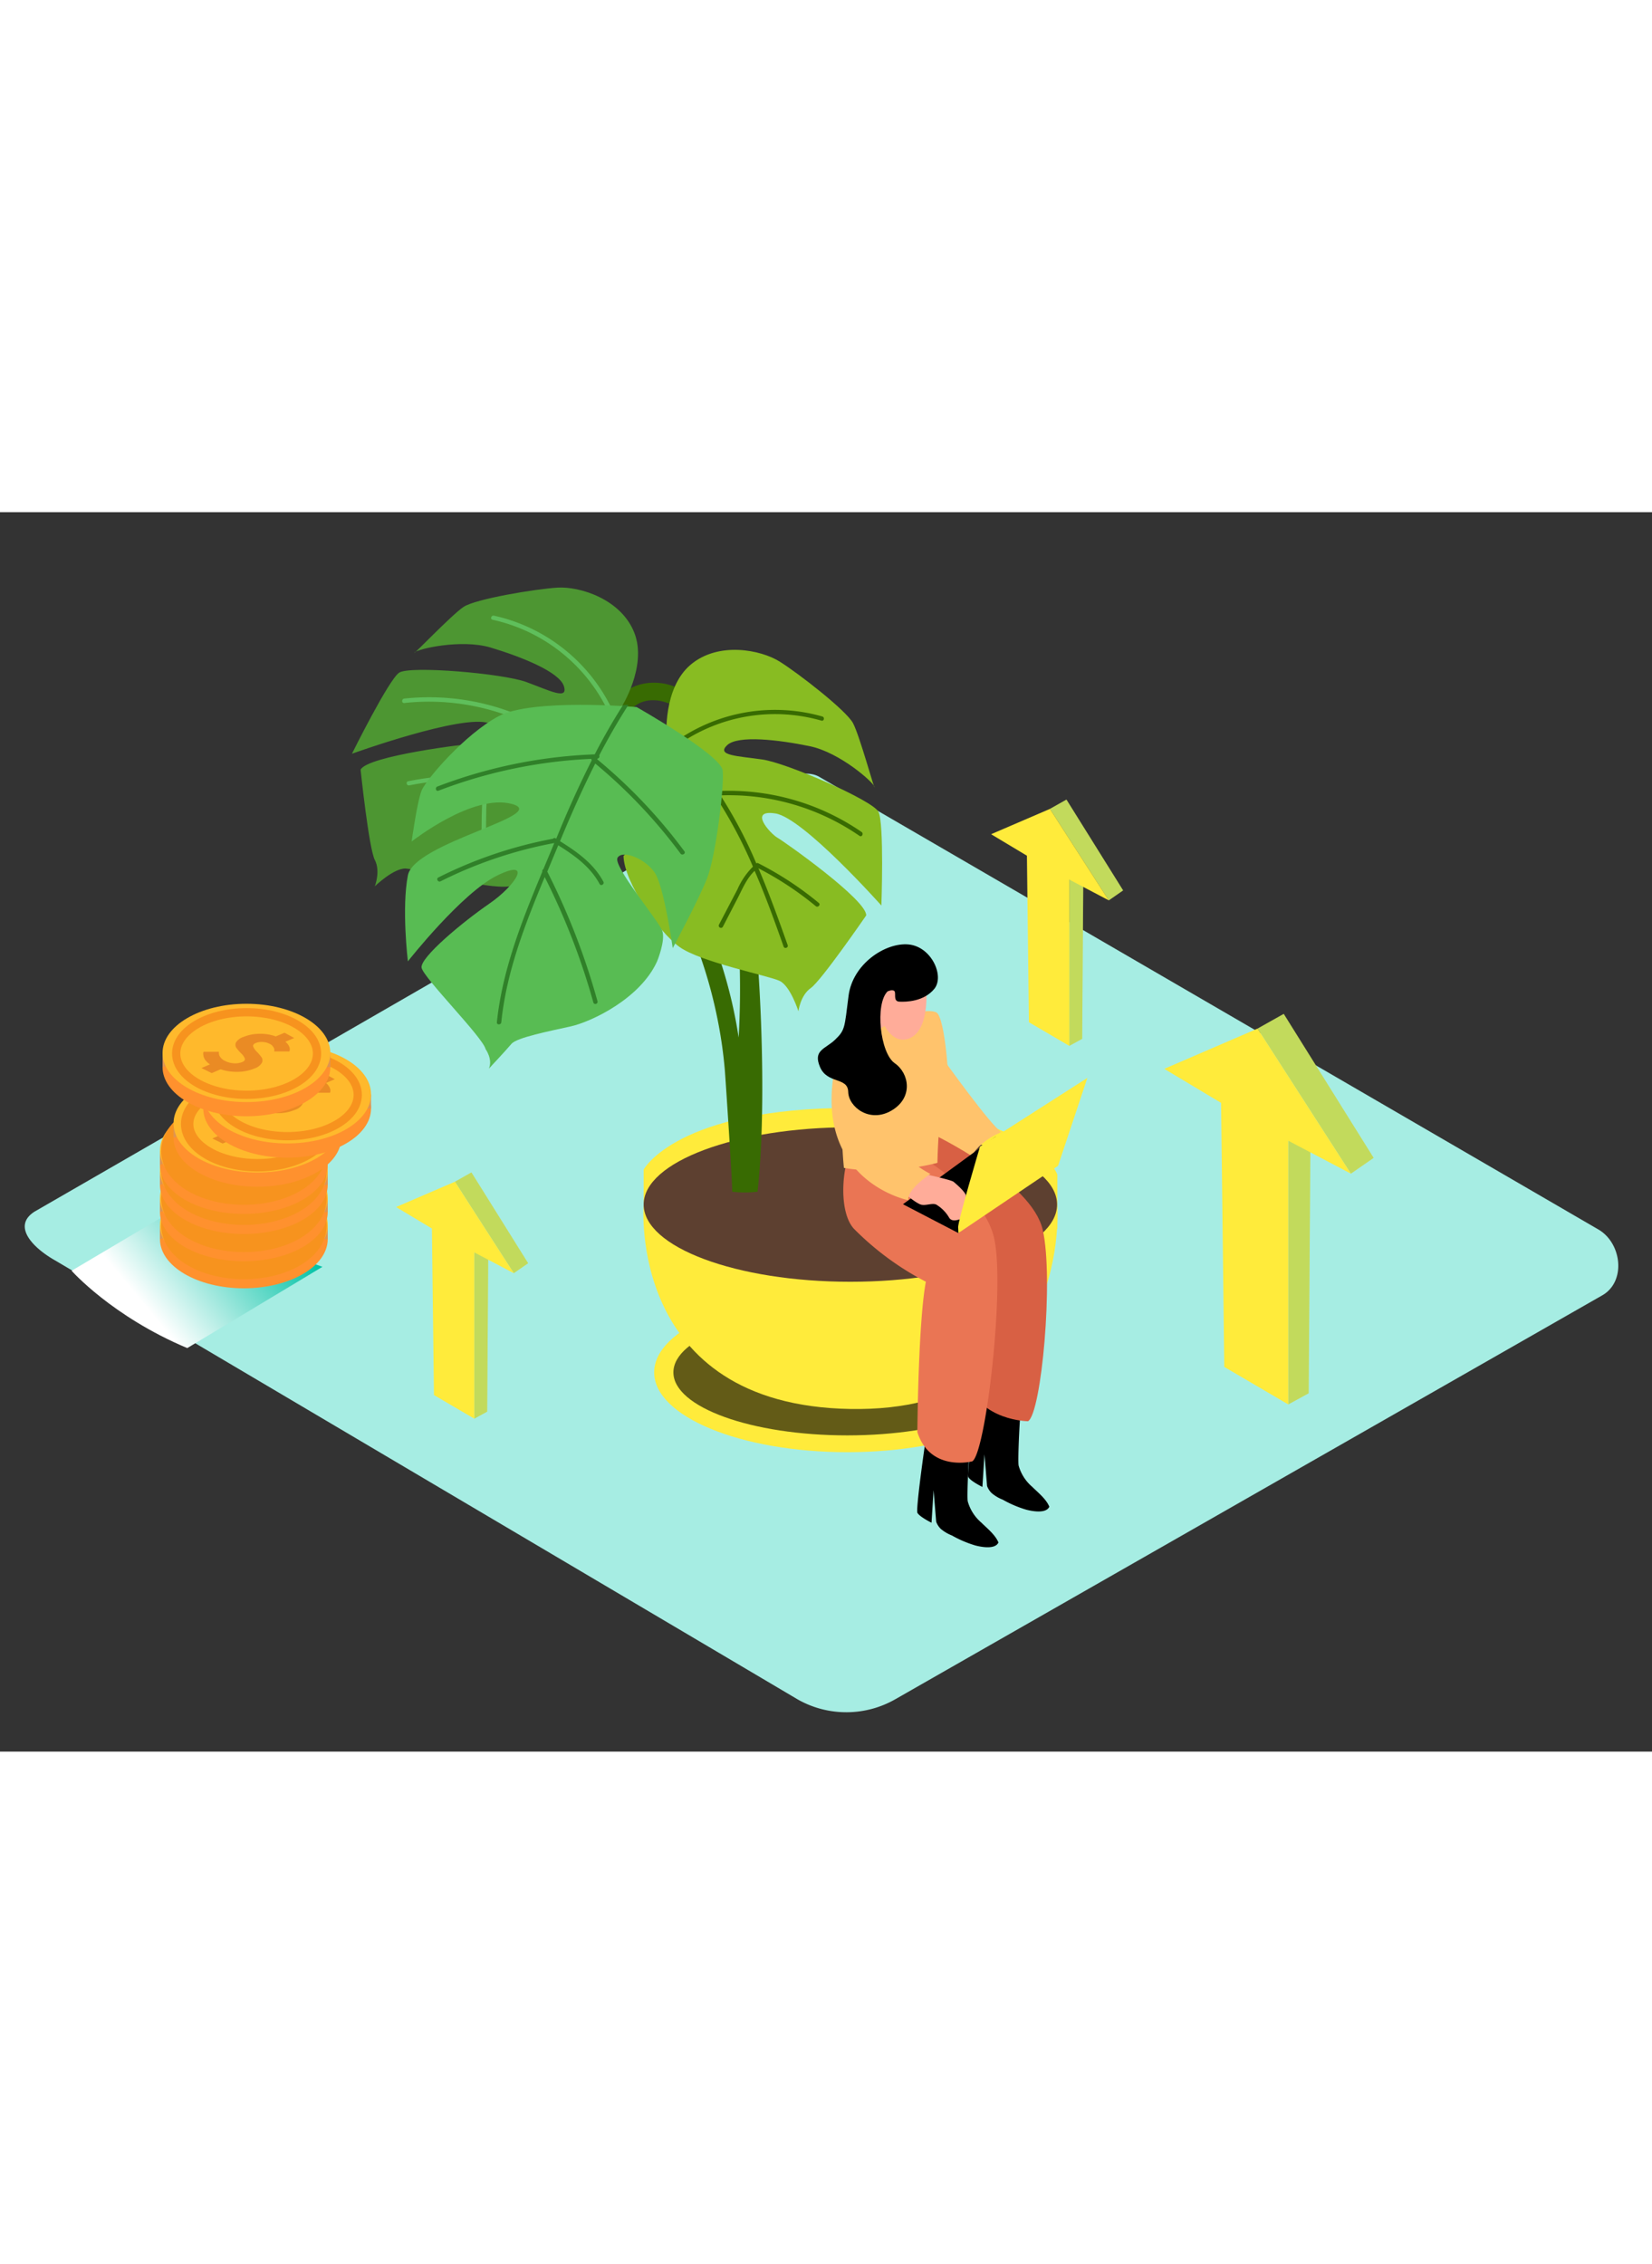 <svg xmlns="http://www.w3.org/2000/svg" xmlns:xlink="http://www.w3.org/1999/xlink" viewBox="0 0 400 300" data-imageid="finance-analytics-1" imageName="Motivation" class="illustrations_image" style="width: 219px;"><rect x="0" y="0" width="400" height="300" fill="#333333" stroke="none"/><defs><linearGradient id="linear-gradient" x1="65.83" y1="168.12" x2="35.82" y2="192.97" gradientUnits="userSpaceOnUse"><stop offset="0" stop-color="#00c1a5"/><stop offset="1" stop-color="#fff"/></linearGradient></defs><title>PP</title><g style="isolation:isolate"><g id="Layer_2" data-name="Layer 2"><path d="M193.23,287.42,13.5,181.2C7.78,178,2.87,172.71,8.45,169.25l180.37-104c2.71-1.68,6.82-2.78,9.57-1.18L387,173.61c5.72,3.32,6.75,12.6,1,15.93L216.92,287.25A23.9,23.9,0,0,1,193.23,287.42Z" fill="#a6ede3"/><path d="M155.85,167.58v-8.47s8-14.93,50.48-14.92c44.36,0,49.69,16.16,49.69,16.16v13.17" fill="#ffeb3b" class="target-color"/><ellipse cx="205.15" cy="208.21" rx="46.76" ry="19.32" fill="#ffeb3b" class="target-color"/><ellipse cx="205.15" cy="208.21" rx="42.1" ry="15.25" opacity="0.61"/><path d="M155.85,167.58s-4.06,48.57,50.05,49.49S256,167.58,256,167.58" fill="#ffeb3b" class="target-color"/><ellipse cx="205.9" cy="167.58" rx="50.05" ry="18.7" fill="#5d4030"/><path d="M173.88,123.45A108.72,108.72,0,0,1,175.5,135c.12,1.34,1.84,27.19,1.79,29.48a26.76,26.76,0,0,0,6.13,0c2.74-24.12.43-71.23-5.11-94.91-2-8.53-4-20-11.64-25.54-5.75-4.2-14.13-3.75-18.2,2.4-1.53,2.31,2.18,4.46,3.7,2.16,3-4.51,9.31-3.55,12.87-.36,3.23,2.9,4.84,7.25,6.12,11.28a169.55,169.55,0,0,1,6,27,206.8,206.8,0,0,1,1.69,40.64,115.38,115.38,0,0,0-5.76-22.39,118.66,118.66,0,0,0-23.51-38.75c-1.86-2.05-4.88,1-3,3a113.28,113.28,0,0,1,22.1,36A114.67,114.67,0,0,1,173.88,123.45Z" fill="#386b02"/><path d="M150.37,47.37s6.43-10,3.22-18.18S140.38,17.94,135,18.26,115.14,21,112.25,22.92,99.86,34.83,100.34,34s11.26-3.4,18.5-1.22,16.57,5.83,17.69,9.32-3.46,1.07-9.13-1-28.19-4-30.76-2.25S85.22,58.47,85.22,58.47s26.7-9.65,33.14-7.4S117.08,56,115.14,56,88.92,59,87.31,62.33c0,0,2,19.06,3.44,21.84s0,6.39,0,6.39,4.58-4.44,7.5-4.3,19,5.14,25.27,4.3,19.16-7.36,22.36-12.91c0,0-3.05-11.11-6.25-15.69s1.81-4.3,3.61-2.64,4.72,14.44,5.14,14.16,9.16-6.11,10.41-9.3S150.37,47.37,150.37,47.37Z" fill="#4d9632"/><path d="M150.59,46.85c-.86.17-1.71.39-2.56.6l0-.17a.43.43,0,0,0-.21-.34A41.71,41.71,0,0,0,119.6,25.05c-.67-.15-1,.89-.29,1A40.68,40.68,0,0,1,147,47.7,68.09,68.09,0,0,0,133.35,53a.46.46,0,0,0-.7-.28.51.51,0,0,0-.19-.2,56.63,56.63,0,0,0-34.57-7.4c-.68.07-.69,1.15,0,1.07a55.66,55.66,0,0,1,34,7.25.49.49,0,0,0,.44,0v0A108.65,108.65,0,0,0,116.7,63.93a.49.49,0,0,0-.45-.29,79.25,79.25,0,0,0-17.4,1.48c-.68.13-.39,1.17.28,1a77.86,77.86,0,0,1,16.55-1.44c-5.21,4.13-10.2,8.58-15.08,13-.51.46.25,1.22.76.76,4.8-4.33,9.7-8.71,14.81-12.77.85,2.5.5,5.36.47,8l-.1,7.68a.54.54,0,0,0,1.07,0l.13-9.73a17.7,17.7,0,0,0-.68-6.59,108.68,108.68,0,0,1,15.45-10.31,101.86,101.86,0,0,1,.78,21.76c0,.69,1,.69,1.07,0a103,103,0,0,0-.85-22.29,67.67,67.67,0,0,1,13.61-5.39,123.35,123.35,0,0,1,1.11,15.69.54.54,0,0,0,1.07,0,125,125,0,0,0-1.14-15.94c.9-.22,1.79-.45,2.7-.63C151.55,47.75,151.26,46.72,150.59,46.85Z" fill="#5fbf5b"/><path d="M161.39,54.45s-.91-11.83,5.82-17.52,17-3.62,21.55-.78S204.93,48,206.55,51.08s5.23,16.36,5.19,15.43-8.29-8.35-15.69-9.87-17.35-2.75-20-.23,2.53,2.59,8.52,3.45,26.71,9.88,28.13,12.66.71,22.69.71,22.69S194.51,74,187.78,72.93s-1.21,4.92.48,5.88,21.66,15.06,21.47,18.8c0,0-10.87,15.79-13.41,17.57s-3,5.62-3,5.62-1.92-6.09-4.55-7.35-19.18-4.53-24.28-8.24-13.35-15.59-13.52-22c0,0,8-8.32,13-10.83s.46-4.65-1.92-4-11,10.46-11.26,10-5.15-9.74-4.73-13.14S161.39,54.45,161.39,54.45Z" fill="#88bc22"/><path d="M161.44,53.88c.68.56,1.32,1.15,2,1.74l.1-.14a.43.43,0,0,1,.35-.19,41.71,41.71,0,0,1,35.21-5.84c.66.19.42,1.24-.24,1a40.68,40.68,0,0,0-34.62,5.84,68.09,68.09,0,0,1,9.45,11.18.46.46,0,0,1,.75.08.51.51,0,0,1,.26-.08,56.63,56.63,0,0,1,33.92,9.94c.56.39.06,1.33-.51.94a55.66,55.66,0,0,0-33.38-9.81.49.49,0,0,1-.4-.17l0,0A108.65,108.65,0,0,1,183.12,85a.49.49,0,0,1,.53,0,79.25,79.25,0,0,1,14.6,9.58c.53.44-.21,1.21-.74.77a77.86,77.86,0,0,0-13.87-9.15c2.62,6.11,4.88,12.4,7.08,18.59.23.65-.8,1-1,.31-2.16-6.09-4.38-12.27-7-18.28-1.93,1.8-3,4.47-4.19,6.77L175,100.4a.54.54,0,0,1-.94-.51l4.51-8.62a17.7,17.7,0,0,1,3.74-5.47,108.68,108.68,0,0,0-8.68-16.42,101.86,101.86,0,0,0-11,18.77c-.28.63-1.23.12-.94-.51A103,103,0,0,1,173,68.43a67.67,67.67,0,0,0-9.41-11.22,123.35,123.35,0,0,0-8.44,13.27.54.54,0,0,1-.94-.51,125,125,0,0,1,8.59-13.48c-.68-.62-1.36-1.25-2.08-1.84C160.17,54.22,160.91,53.44,161.44,53.88Z" fill="#386b02"/><path d="M154.14,47.17S128.9,45,120.71,49.39s-17.49,15.28-18.6,17.93-2.44,12.4-2.44,12.4S114.51,68,124,70.64s-23.69,9.3-25.24,17.27,0,20.81,0,20.81,13.06-16.61,21.7-20.81,4.43,2.44-2,6.86-16.83,13.06-16.38,15.5,14.83,16.83,15.5,19.7c0,0,1.78,2.46.8,4.71,0,0,4.21-4.49,5.47-6s9.27-3.09,14.32-4.21,16.85-6.74,20.92-15.72c0,0,2.11-5.05,1.26-7.44s-12.07-15.72-10.81-17.69,6.74.28,9,3.65,4.35,18.25,4.35,18.25S169.09,94,171.2,88.64s4.21-22.32,3.79-26.11S154.14,47.17,154.14,47.17Z" fill="#58bc53"/><path d="M165.71,82.08a126.27,126.27,0,0,0-21.1-22.26l.08-.17a.55.55,0,0,0,.4-.77q3.26-6.28,7.07-12.25c-.44,0-.87.06-1.31.06Q147.16,52.5,144,58.62a118.75,118.75,0,0,0-38.1,7.79c-.64.24-.36,1.28.29,1a117.84,117.84,0,0,1,37-7.7.41.41,0,0,0,.1.33c-3.13,6.19-6,12.55-8.61,19l-.14-.09a.47.47,0,0,0-.63.09,104.44,104.44,0,0,0-27.77,9.38c-.62.31-.07,1.24.54.93a103.44,103.44,0,0,1,27.53-9.27l0,0c-.87,2.1-1.76,4.22-2.65,6.34a.54.54,0,0,0-.25.61c-4.9,11.74-9.69,23.8-11,36.43-.07.69,1,.68,1.07,0,1.23-12.16,5.78-23.81,10.51-35.14a166.5,166.5,0,0,1,11.81,30.46.54.54,0,0,0,1-.29A167.89,167.89,0,0,0,132.51,87q1.34-3.2,2.66-6.37c3.93,2.46,7.75,5.16,10,9.35.33.61,1.25.07.93-.54-2.35-4.39-6.38-7.23-10.5-9.8,2.63-6.36,5.43-12.66,8.53-18.8a125.15,125.15,0,0,1,20.66,21.82C165.19,83.17,166.12,82.63,165.71,82.08Z" fill="#308029"/><path d="M241.68,249.22c-.81-1.8-2.69-3.28-4.06-4.64a10.45,10.45,0,0,1-3.29-5.12c-.29-1,.35-14.31.66-14.26-3.34-.53-8.44-1.71-10.27-4.61-1,6.38-3,20.87-2.58,21.63.59,1,3.41,2.38,3.41,2.38l.5-7.88.63,7.66a4.75,4.75,0,0,0,1.1,1.7,9.53,9.53,0,0,0,2.71,1.61,27.07,27.07,0,0,0,5.72,2.43c1.41.36,4.75,1,5.54-.73Z" fill="#000000"/><path d="M254,240.56c-.81-1.8-2.69-3.28-4.06-4.64a10.45,10.45,0,0,1-3.29-5.12c-.29-1,.35-14.31.66-14.26-3.34-.53-8.44-1.71-10.27-4.61-1,6.38-3,20.87-2.58,21.63.59,1,3.41,2.38,3.41,2.38l.5-7.88.63,7.66a4.75,4.75,0,0,0,1.1,1.7,9.53,9.53,0,0,0,2.71,1.61,27.07,27.07,0,0,0,5.72,2.43c1.41.36,4.75,1,5.54-.73Z" fill="#000000"/><path d="M215.47,121.54l-.26,0a1.46,1.46,0,0,0-.21-.27,1.51,1.51,0,0,0-2.12,0,4.14,4.14,0,0,0,.21,5.31c1.44,1.61,4.1,1,5.06-.84A2.85,2.85,0,0,0,215.47,121.54Z" fill="#ffac99"/><path d="M228.61,132.69s11.1,15.52,13.85,17.38c0,0-8,3-8.08,9.15,0,0-9.71-5.27-11.87-8.29S228.61,132.69,228.61,132.69Z" fill="#ffc36c"/><path d="M225.8,150.52s24,11.43,26.68,23.19-.32,44.52-3.57,46.33c0,0-11.64-.09-14.75-9.8,0,0,1.12-14.71,3-24.62,0,0-13-1.72-20.33-9.54-4.39-4.66-4.06-24.28-.88-26.13S225.68,138.68,225.8,150.52Z" fill="#d86044"/><path d="M221.21,154.95s16.77,9,19.48,20.7-2,52.28-5.29,54.1c0,0-10.17,2.63-13.28-7.08,0,0,.19-26.49,2.06-36.4a69.59,69.59,0,0,1-17.38-12.78c-4.39-4.66-2.6-18.71.59-20.56S221.09,143.11,221.21,154.95Z" fill="#ea7554"/><path d="M229.41,133.94c-.5-6.64-1.51-12.24-2.68-12.84-3-1.52-14.12,2-19.39,9.41s-3,28.2-3,28.2,9.65,2,22.52-1.18l.12-.06A145.65,145.65,0,0,1,229.41,133.94Z" fill="#ffc36c"/><polyline points="232.05 174.49 218.63 167.51 241.03 151.17 253.59 155.41" fill="#000000"/><path d="M223.74,160.17s6.54,1.43,7.13,1.9,3.17,2.7,3,3.49.88,4.78-.29,5.18-3,1.31-3.78,0a8.84,8.84,0,0,0-3.16-3.17c-1-.4-2.63.4-3.75,0s-4-2.54-4.2-3.49" fill="#ffac99"/><path d="M213.82,133.42a138.39,138.39,0,0,0,2.11,16.53c1.09,6.2,9.35,10.22,9.35,10.22s-5.74,3.74-5.32,6.38c0,0-23.52-4.62-17.68-32.79" fill="#ffc36c"/><path d="M224,112s2,12.89-3.74,15.33c-4.2,1.78-6.94-3.68-7.53-7a11.23,11.23,0,0,1,4.35-10.45C219.86,107.77,223.42,108.11,224,112Z" fill="#ffac99"/><path d="M214.9,116s1.15-.56,1.65-.09-.4,2.49,1.21,2.57,5.9,0,8.45-3.08-.66-10.25-6.23-10.77-13.53,4.68-14.52,12.45-.82,8.24-3.22,10.57-5.46,2.52-3.68,6.67,6.73,2.33,6.82,6,5.22,7.63,10.51,4.5,4.28-9,.74-11.45S211.83,119.07,214.9,116Z" fill="#000000"/><path d="M232,173.18c-.26-1,5.29-19.62,5.29-19.62l26-16.63-7.1,21.29-24.13,16.26Z" fill="#ffeb3b" class="target-color"/><polygon points="118.22 179.77 117.96 217.72 114.84 219.42 114.84 179.17 118.22 179.77" fill="#ffeb3b" class="target-color"/><polyline points="110.15 162.06 114.15 159.81 127.88 181.79 124.4 184.2" fill="#ffeb3b" class="target-color"/><g opacity="0.5"><polygon points="118.22 179.77 117.96 217.72 114.84 219.42 114.84 179.17 118.22 179.77" fill="#0da6bf" opacity="0.5"/><polyline points="110.15 162.06 114.15 159.81 127.88 181.79 124.4 184.2" fill="#0da6bf" opacity="0.5"/></g><polygon points="95.91 168.19 110.15 162.06 124.4 184.2 114.84 179.17 114.84 219.42 105.07 213.7 104.58 173.39 95.91 168.19 95.91 168.19" fill="#ffeb3b" class="target-color"/><polygon points="317.29 153.09 316.87 213.27 311.93 215.97 311.93 152.14 317.29 153.09" fill="#ffeb3b" class="target-color"/><polyline points="304.49 125 310.83 121.44 332.6 156.29 327.09 160.11" fill="#ffeb3b" class="target-color"/><g opacity="0.5"><polygon points="317.29 153.09 316.87 213.27 311.93 215.97 311.93 152.14 317.29 153.09" fill="#0da6bf" opacity="0.5"/><polyline points="304.49 125 310.83 121.44 332.6 156.29 327.09 160.11" fill="#0da6bf" opacity="0.5"/></g><polygon points="281.9 134.74 304.49 125 327.09 160.11 311.93 152.14 311.93 215.97 296.43 206.89 295.66 142.98 281.9 134.74 281.9 134.74" fill="#ffeb3b" class="target-color"/><polygon points="262.29 89.53 262.03 127.48 258.91 129.18 258.91 88.93 262.29 89.53" fill="#ffeb3b" class="target-color"/><polyline points="254.22 71.82 258.22 69.57 271.94 91.55 268.47 93.96" fill="#ffeb3b" class="target-color"/><g opacity="0.5"><polygon points="262.29 89.53 262.03 127.48 258.91 129.18 258.91 88.93 262.29 89.53" fill="#0da6bf" opacity="0.5"/><polyline points="254.22 71.82 258.22 69.57 271.94 91.55 268.47 93.96" fill="#0da6bf" opacity="0.5"/></g><polygon points="239.97 77.95 254.22 71.82 268.47 93.96 258.91 88.93 258.91 129.18 249.13 123.46 248.65 83.15 239.97 77.95 239.97 77.95" fill="#ffeb3b" class="target-color"/><path d="M41.18,169.48,17.34,183.61s9.77,11.06,28,18.72l32.74-19.67" fill="url(#linear-gradient)" style="mix-blend-mode:multiply"/><ellipse cx="59.04" cy="175.96" rx="20.31" ry="11.9" fill="#ff912e"/><polygon points="38.72 175.96 38.72 172.53 40.93 175.27 38.72 175.96" fill="#e0944f"/><polygon points="79.35 172.53 79.35 175.96 76.77 175.96 78.66 173.2 79.35 172.53" fill="#e0944f"/><ellipse cx="59.04" cy="172.52" rx="20.31" ry="11.9" fill="#ffb92c"/><path d="M69.34,170.93a1.59,1.59,0,0,1,.16.9l-.08.32-3.71,0a1.68,1.68,0,0,0,.07-.32,1.39,1.39,0,0,0-.22-.68,2,2,0,0,0-.9-.82,4.06,4.06,0,0,0-1.74-.46,3.76,3.76,0,0,0-1.66.25q-.78.33-.6.87a3.21,3.21,0,0,0,.79,1.16,14.12,14.12,0,0,1,1.12,1.29,1.35,1.35,0,0,1,.2,1.43,3.19,3.19,0,0,1-1.8,1.4,10.67,10.67,0,0,1-3.93.82,12.57,12.57,0,0,1-4.3-.61l-2.13.92-2.5-1.22,2.07-.89a4.68,4.68,0,0,1-1-.89,2.64,2.64,0,0,1-.49-.83,2.72,2.72,0,0,1-.13-.67,1.45,1.45,0,0,1,0-.47l.07-.18H52.4a3,3,0,0,0-.09.38,1.58,1.58,0,0,0,.3.84,2.78,2.78,0,0,0,1.23,1,5.27,5.27,0,0,0,2.15.56,4.49,4.49,0,0,0,2-.32q.77-.33.58-.87a3.2,3.2,0,0,0-.82-1.16,11.87,11.87,0,0,1-1.13-1.29,1.33,1.33,0,0,1-.16-1.44,3.46,3.46,0,0,1,1.89-1.43,10.2,10.2,0,0,1,3.77-.74,10.89,10.89,0,0,1,4,.63l2.13-.91,2.33,1.27-2.13.92A3,3,0,0,1,69.34,170.93Z" fill="#ea8b24"/><ellipse cx="59.07" cy="172.67" rx="17.05" ry="9.99" fill="none" stroke="#f7931e" stroke-miterlimit="10" stroke-width="6"/><ellipse cx="59.04" cy="169.41" rx="20.31" ry="11.9" fill="#ff912e"/><polygon points="38.72 169.41 38.72 165.97 40.93 168.72 38.72 169.41" fill="#e0944f"/><polygon points="79.35 165.97 79.35 169.41 76.77 169.41 78.66 166.65 79.35 165.97" fill="#e0944f"/><ellipse cx="59.04" cy="165.97" rx="20.31" ry="11.9" fill="#ffb92c"/><path d="M69.34,164.38a1.59,1.59,0,0,1,.16.9l-.08.32-3.71,0a1.68,1.68,0,0,0,.07-.32,1.39,1.39,0,0,0-.22-.68,2,2,0,0,0-.9-.82,4.06,4.06,0,0,0-1.74-.46,3.76,3.76,0,0,0-1.66.25q-.78.33-.6.87a3.21,3.21,0,0,0,.79,1.16,14.12,14.12,0,0,1,1.12,1.29,1.35,1.35,0,0,1,.2,1.43,3.19,3.19,0,0,1-1.8,1.4,10.67,10.67,0,0,1-3.93.82,12.57,12.57,0,0,1-4.3-.61l-2.13.92-2.5-1.22,2.07-.89a4.68,4.68,0,0,1-1-.89,2.64,2.64,0,0,1-.49-.83,2.72,2.72,0,0,1-.13-.67,1.45,1.45,0,0,1,0-.47l.07-.18H52.4a3,3,0,0,0-.09.38,1.58,1.58,0,0,0,.3.84,2.78,2.78,0,0,0,1.23,1,5.27,5.27,0,0,0,2.15.56,4.49,4.49,0,0,0,2-.32q.77-.33.58-.87a3.2,3.2,0,0,0-.82-1.16,11.87,11.87,0,0,1-1.13-1.29,1.33,1.33,0,0,1-.16-1.44,3.46,3.46,0,0,1,1.89-1.43,10.2,10.2,0,0,1,3.77-.74,10.89,10.89,0,0,1,4,.63l2.13-.91,2.33,1.27-2.13.92A3,3,0,0,1,69.34,164.38Z" fill="#ea8b24"/><ellipse cx="59.07" cy="166.11" rx="17.05" ry="9.99" fill="none" stroke="#f7931e" stroke-miterlimit="10" stroke-width="6"/><ellipse cx="59.04" cy="162.82" rx="20.31" ry="11.9" fill="#ff912e"/><polygon points="38.72 162.82 38.72 159.39 40.93 162.13 38.72 162.82" fill="#e0944f"/><polygon points="79.35 159.39 79.35 162.82 76.77 162.82 78.66 160.06 79.35 159.39" fill="#e0944f"/><ellipse cx="59.04" cy="159.39" rx="20.31" ry="11.9" fill="#ffb92c"/><path d="M69.34,157.8a1.59,1.59,0,0,1,.16.9l-.08.32-3.71,0a1.68,1.68,0,0,0,.07-.32,1.39,1.39,0,0,0-.22-.68,2,2,0,0,0-.9-.82,4.06,4.06,0,0,0-1.74-.46,3.76,3.76,0,0,0-1.66.25q-.78.33-.6.87a3.21,3.21,0,0,0,.79,1.16,14.12,14.12,0,0,1,1.12,1.29,1.35,1.35,0,0,1,.2,1.43,3.19,3.19,0,0,1-1.8,1.4,10.67,10.67,0,0,1-3.93.82,12.57,12.57,0,0,1-4.3-.61l-2.13.92-2.5-1.22,2.07-.89a4.68,4.68,0,0,1-1-.89,2.64,2.64,0,0,1-.49-.83,2.72,2.72,0,0,1-.13-.67,1.45,1.45,0,0,1,0-.47l.07-.18H52.4a3,3,0,0,0-.09.38,1.58,1.58,0,0,0,.3.84,2.78,2.78,0,0,0,1.23,1A5.27,5.27,0,0,0,56,162a4.49,4.49,0,0,0,2-.32q.77-.33.58-.87a3.2,3.2,0,0,0-.82-1.16,11.87,11.87,0,0,1-1.13-1.29,1.33,1.33,0,0,1-.16-1.44,3.46,3.46,0,0,1,1.89-1.43,10.2,10.2,0,0,1,3.77-.74,10.89,10.89,0,0,1,4,.63l2.13-.91,2.33,1.27-2.13.92A3,3,0,0,1,69.34,157.8Z" fill="#ea8b24"/><ellipse cx="59.07" cy="159.53" rx="17.05" ry="9.99" fill="none" stroke="#f7931e" stroke-miterlimit="10" stroke-width="6"/><ellipse cx="59.04" cy="157.96" rx="20.31" ry="11.9" fill="#ff912e"/><polygon points="38.72 157.96 38.72 154.52 40.93 157.27 38.72 157.96" fill="#e0944f"/><polygon points="79.35 154.52 79.35 157.96 76.77 157.96 78.66 155.2 79.35 154.52" fill="#e0944f"/><ellipse cx="59.04" cy="154.52" rx="20.31" ry="11.9" fill="#ffb92c"/><path d="M69.34,152.93a1.59,1.59,0,0,1,.16.9l-.08.32-3.71,0a1.68,1.68,0,0,0,.07-.32,1.39,1.39,0,0,0-.22-.68,2,2,0,0,0-.9-.82,4.06,4.06,0,0,0-1.74-.46,3.76,3.76,0,0,0-1.66.25q-.78.33-.6.87a3.21,3.21,0,0,0,.79,1.16,14.12,14.12,0,0,1,1.12,1.29,1.35,1.35,0,0,1,.2,1.43,3.19,3.19,0,0,1-1.8,1.4,10.67,10.67,0,0,1-3.93.82,12.57,12.57,0,0,1-4.3-.61l-2.13.92-2.5-1.22,2.07-.89a4.68,4.68,0,0,1-1-.89,2.64,2.64,0,0,1-.49-.83,2.72,2.72,0,0,1-.13-.67,1.45,1.45,0,0,1,0-.47l.07-.18H52.4a3,3,0,0,0-.09.38,1.58,1.58,0,0,0,.3.84,2.78,2.78,0,0,0,1.23,1,5.27,5.27,0,0,0,2.15.56,4.49,4.49,0,0,0,2-.32q.77-.33.58-.87a3.2,3.2,0,0,0-.82-1.16,11.87,11.87,0,0,1-1.13-1.29,1.33,1.33,0,0,1-.16-1.44,3.46,3.46,0,0,1,1.89-1.43,10.2,10.2,0,0,1,3.77-.74,10.89,10.89,0,0,1,4,.63l2.13-.91,2.33,1.27-2.13.92A3,3,0,0,1,69.34,152.93Z" fill="#ea8b24"/><ellipse cx="59.07" cy="154.66" rx="17.05" ry="9.99" fill="none" stroke="#f7931e" stroke-miterlimit="10" stroke-width="6"/><ellipse cx="62.33" cy="151.38" rx="20.31" ry="11.9" fill="#ff912e"/><polygon points="42.02 151.38 42.02 147.94 44.23 150.69 42.02 151.38" fill="#e0944f"/><polygon points="82.65 147.94 82.65 151.38 80.07 151.38 81.96 148.62 82.65 147.94" fill="#e0944f"/><ellipse cx="62.33" cy="147.94" rx="20.31" ry="11.9" fill="#ffb92c"/><path d="M72.64,146.35a1.59,1.59,0,0,1,.16.9l-.08.32-3.71,0a1.68,1.68,0,0,0,.07-.32,1.39,1.39,0,0,0-.22-.68,2,2,0,0,0-.9-.82,4.06,4.06,0,0,0-1.74-.46,3.76,3.76,0,0,0-1.66.25q-.78.33-.6.87a3.21,3.21,0,0,0,.79,1.16,14.12,14.12,0,0,1,1.12,1.29,1.35,1.35,0,0,1,.2,1.43,3.19,3.19,0,0,1-1.8,1.4,10.67,10.67,0,0,1-3.93.82,12.57,12.57,0,0,1-4.3-.61l-2.13.92-2.5-1.22,2.07-.89a4.68,4.68,0,0,1-1-.89A2.64,2.64,0,0,1,52,149a2.72,2.72,0,0,1-.13-.67,1.45,1.45,0,0,1,0-.47l.07-.18H55.7a3,3,0,0,0-.09.38,1.58,1.58,0,0,0,.3.84,2.78,2.78,0,0,0,1.23,1,5.27,5.27,0,0,0,2.15.56,4.49,4.49,0,0,0,2-.32q.77-.33.58-.87A3.2,3.2,0,0,0,61,148.2a11.87,11.87,0,0,1-1.13-1.29,1.33,1.33,0,0,1-.16-1.44A3.46,3.46,0,0,1,61.64,144a10.2,10.2,0,0,1,3.77-.74,10.89,10.89,0,0,1,4,.63l2.13-.91,2.33,1.27-2.13.92A3,3,0,0,1,72.64,146.35Z" fill="#ea8b24"/><ellipse cx="62.37" cy="148.08" rx="17.05" ry="9.99" fill="none" stroke="#f7931e" stroke-miterlimit="10" stroke-width="3"/><ellipse cx="69.53" cy="144.34" rx="20.31" ry="11.9" fill="#ff912e"/><polygon points="49.22 144.34 49.22 140.9 51.43 143.65 49.22 144.34" fill="#e0944f"/><polygon points="89.84 140.9 89.84 144.34 87.27 144.34 89.16 141.58 89.84 140.9" fill="#e0944f"/><ellipse cx="69.53" cy="140.9" rx="20.31" ry="11.9" fill="#ffb92c"/><path d="M79.83,139.31a1.59,1.59,0,0,1,.16.9l-.08.32-3.71,0a1.68,1.68,0,0,0,.07-.32,1.39,1.39,0,0,0-.22-.68,2,2,0,0,0-.9-.82,4.06,4.06,0,0,0-1.74-.46,3.76,3.76,0,0,0-1.66.25q-.78.33-.6.87a3.21,3.21,0,0,0,.79,1.16,14.12,14.12,0,0,1,1.12,1.29,1.35,1.35,0,0,1,.2,1.43,3.19,3.19,0,0,1-1.8,1.4,10.67,10.67,0,0,1-3.93.82,12.57,12.57,0,0,1-4.3-.61l-2.13.92-2.5-1.22,2.07-.89a4.68,4.68,0,0,1-1-.89,2.64,2.64,0,0,1-.49-.83,2.72,2.72,0,0,1-.13-.67,1.45,1.45,0,0,1,0-.47l.07-.18H62.9a3,3,0,0,0-.09.38,1.58,1.58,0,0,0,.3.84,2.78,2.78,0,0,0,1.23,1,5.27,5.27,0,0,0,2.15.56,4.49,4.49,0,0,0,2-.32q.77-.33.58-.87a3.2,3.2,0,0,0-.82-1.16,11.87,11.87,0,0,1-1.13-1.29,1.33,1.33,0,0,1-.16-1.44A3.46,3.46,0,0,1,68.83,137a10.2,10.2,0,0,1,3.77-.74,10.89,10.89,0,0,1,4,.63l2.13-.91,2.33,1.27-2.13.92A3,3,0,0,1,79.83,139.31Z" fill="#ea8b24"/><ellipse cx="69.57" cy="141.05" rx="17.05" ry="9.99" fill="none" stroke="#f7931e" stroke-miterlimit="10" stroke-width="2"/><ellipse cx="59.67" cy="134.32" rx="20.31" ry="11.9" fill="#ff912e"/><polygon points="39.36 134.32 39.36 130.89 41.57 133.63 39.36 134.32" fill="#e0944f"/><polygon points="79.99 130.89 79.99 134.32 77.41 134.32 79.3 131.56 79.99 130.89" fill="#e0944f"/><ellipse cx="59.67" cy="130.89" rx="20.31" ry="11.9" fill="#ffb92c"/><path d="M70,129.3a1.59,1.59,0,0,1,.16.9l-.08.32-3.71,0a1.68,1.68,0,0,0,.07-.32,1.39,1.39,0,0,0-.22-.68,2,2,0,0,0-.9-.82,4.06,4.06,0,0,0-1.74-.46,3.76,3.76,0,0,0-1.66.25q-.78.33-.6.87a3.21,3.21,0,0,0,.79,1.16,14.12,14.12,0,0,1,1.12,1.29,1.35,1.35,0,0,1,.2,1.43,3.19,3.19,0,0,1-1.8,1.4,10.67,10.67,0,0,1-3.93.82,12.57,12.57,0,0,1-4.3-.61l-2.13.92-2.5-1.22,2.07-.89a4.68,4.68,0,0,1-1-.89,2.64,2.64,0,0,1-.49-.83,2.72,2.72,0,0,1-.13-.67,1.45,1.45,0,0,1,0-.47l.07-.18H53A3,3,0,0,0,53,131a1.58,1.58,0,0,0,.3.84,2.78,2.78,0,0,0,1.23,1,5.27,5.27,0,0,0,2.15.56,4.49,4.49,0,0,0,2-.32q.77-.33.58-.87a3.2,3.2,0,0,0-.82-1.16,11.87,11.87,0,0,1-1.13-1.29,1.33,1.33,0,0,1-.16-1.44A3.46,3.46,0,0,1,59,127a10.2,10.2,0,0,1,3.77-.74,10.89,10.89,0,0,1,4,.63L68.9,126l2.33,1.27-2.13.92A3,3,0,0,1,70,129.3Z" fill="#ea8b24"/><ellipse cx="59.71" cy="131.03" rx="17.05" ry="9.99" fill="none" stroke="#f7931e" stroke-miterlimit="10" stroke-width="2"/></g></g></svg>